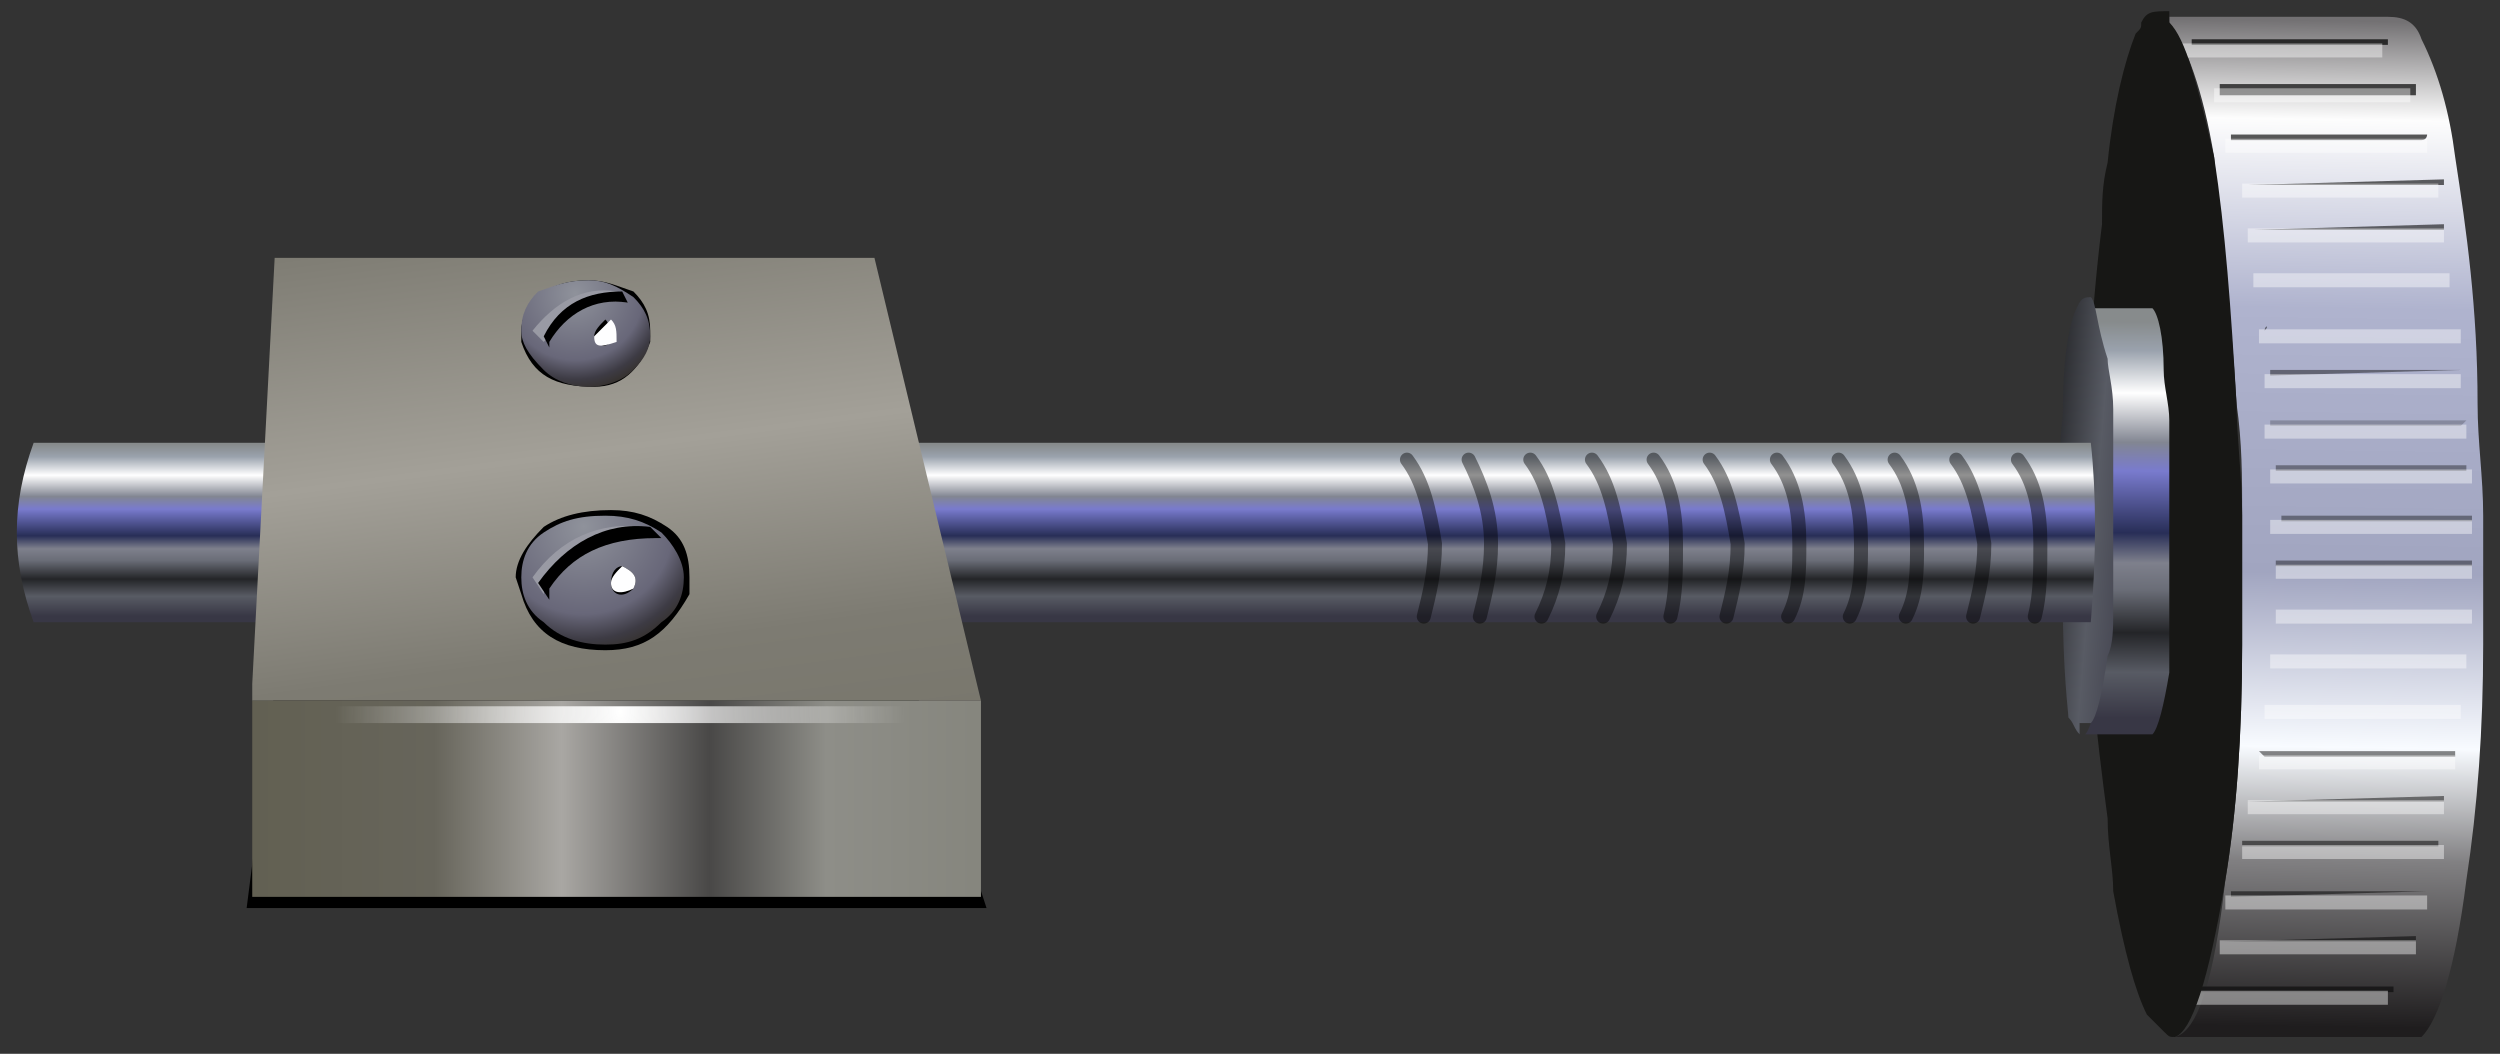 <?xml version="1.0" encoding="utf-8"?>
<!-- Generator: Adobe Illustrator 16.0.0, SVG Export Plug-In . SVG Version: 6.00 Build 0)  -->
<!DOCTYPE svg PUBLIC "-//W3C//DTD SVG 1.1//EN" "http://www.w3.org/Graphics/SVG/1.1/DTD/svg11.dtd">
<svg version="1.1" xmlns="http://www.w3.org/2000/svg" xmlns:xlink="http://www.w3.org/1999/xlink" x="0px" y="0px" width="44.6px"
	 height="18.8px" viewBox="0 0 44.6 18.8" enable-background="new 0 0 44.6 18.8" xml:space="preserve">
<rect x="0" y="0" width="44.6" height="18.8" fill="#333333" stroke="none"/>
<g id="Layer_3">
</g>
<g id="Layer_2">
	<g>
		<g>
			<g>
				
					<linearGradient id="SVGID_1_" gradientUnits="userSpaceOnUse" x1="-102.294" y1="-873.491" x2="-84.192" y2="-873.491" gradientTransform="matrix(-0.14 0.99 -1.008 -1.487494e-002 -852.215 88.666)">
					<stop  offset="0" style="stop-color:#737173"/>
					<stop  offset="9.803922e-002" style="stop-color:#FDFDFD"/>
					<stop  offset="0.286" style="stop-color:#AFB3CE"/>
					<stop  offset="0.549" style="stop-color:#A1A5C0"/>
					<stop  offset="0.722" style="stop-color:#F8FBFF"/>
					<stop  offset="0.835" style="stop-color:#818082"/>
					<stop  offset="1" style="stop-color:#1F1D1E"/>
				</linearGradient>
				<path fill-rule="evenodd" clip-rule="evenodd" fill="url(#SVGID_1_)" d="M38.7,0.3L38.7,0.3l3.9,0c0.3,0,0.5,0.1,0.6,0.4
					c0.3,0.6,0.5,1.3,0.6,2.1c0.2,1.3,0.4,2.7,0.4,4.4c0,0.7,0.1,1.3,0.1,2c0,0.8,0,1.6,0,2.3v0c0,1.5-0.1,2.9-0.3,4.2
					c-0.2,1.6-0.5,2.5-0.8,2.8h-4.4c0.4-0.1,0.7-1,0.9-2.8c0.2-1.2,0.3-2.6,0.3-4.2v0c0-0.7,0-1.5,0-2.3c0-0.7,0-1.3-0.1-2
					c-0.1-1.7-0.3-3.2-0.4-4.4c-0.2-1.2-0.5-2-0.8-2.4C38.7,0.4,38.7,0.4,38.7,0.3L38.7,0.3z"/>
			</g>
			<g>
				<g>
					
						<linearGradient id="SVGID_2_" gradientUnits="userSpaceOnUse" x1="-97.163" y1="-874.398" x2="-74.179" y2="-874.398" gradientTransform="matrix(-0.142 0.99 -1.01 1.458179e-003 -854.489 94.108)">
						<stop  offset="0" style="stop-color:#0D0D0D"/>
						<stop  offset="0.494" style="stop-color:#070707;stop-opacity:0.377"/>
						<stop  offset="1" style="stop-color:#000000;stop-opacity:0.577"/>
					</linearGradient>
					<path fill-rule="evenodd" clip-rule="evenodd" fill="url(#SVGID_2_)" d="M40.2,4.9C40.2,4.9,40.2,4.9,40.2,4.9h3.5
						c0,0,0,0-0.1,0L40.2,4.9L40.2,4.9z M40.1,3.3C40,3.3,40,3.3,40.1,3.3l3.5-0.1v0.1l0,0L40.1,3.3C40,3.3,40,3.3,40.1,3.3z
						 M39.8,2.5V2.4h3.5c0,0,0,0,0,0h0c0,0,0,0.1-0.1,0.1H39.8z M40.2,4.1C40.1,4.1,40.1,4.1,40.2,4.1l3.4-0.1c0,0,0,0,0,0v0.1
						c0,0,0,0,0,0L40.2,4.1L40.2,4.1z M39.6,1.6V1.5h3.5c0,0,0,0,0,0.1c0,0.1,0,0.1,0,0.1H39.6z M42.6,0.7L42.6,0.7l0,0.1h-3.5
						c0,0,0-0.1,0-0.1v0H42.6z M39.2,17.7v-0.1h3.5v0l0,0.1H39.2z M40.1,14.3L40.1,14.3C40.1,14.3,40.2,14.3,40.1,14.3l3.5-0.1
						c0,0,0,0,0,0v0.1H40.1z M40,15.1V15h3.5l0,0.1l0,0H40z M39.6,16.8L39.6,16.8l3.5-0.1c0,0,0,0,0,0v0.1H39.6z M39.8,16L39.8,16
						l3.5-0.1l0.1,0l-0.1,0H39.8z M40.5,11.7L40.5,11.7C40.5,11.7,40.5,11.7,40.5,11.7l3.4,0c0,0,0,0,0.1,0c0,0,0,0-0.1,0H40.5z
						 M40.4,13.5C40.3,13.5,40.3,13.5,40.4,13.5l-0.1-0.1h3.5v0h0v0.1H40.4z M40.4,12.6C40.3,12.6,40.3,12.6,40.4,12.6
						C40.4,12.6,40.4,12.6,40.4,12.6l3.5,0l0,0H40.4z M40.6,10.1V10h3.5v0.1c0,0-0.1,0-0.1,0H40.6z M40.6,9.2
						C40.5,9.2,40.5,9.2,40.6,9.2l3.5,0v0l0,0.1h-3.4V9.2z M40.6,10.9C40.6,10.9,40.6,10.9,40.6,10.9l3.5,0v0l0,0L40.6,10.9
						L40.6,10.9L40.6,10.9z M40.6,8.4L40.6,8.4c0-0.1,0-0.1,0-0.1H44v0.1l0,0H40.6z M40.4,5.9L40.4,5.9C40.4,5.8,40.5,5.8,40.4,5.9
						l3.5,0c0-0.1,0-0.1,0,0v0H40.4z M40.5,6.7C40.4,6.7,40.4,6.7,40.5,6.7L40.5,6.7l3.4-0.1v0h0v0H40.5z"/>
					
						<linearGradient id="SVGID_3_" gradientUnits="userSpaceOnUse" x1="-93.531" y1="-875.458" x2="-75.394" y2="-875.458" gradientTransform="matrix(-0.143 0.99 -1.011 1.458365e-003 -854.918 94.053)">
						<stop  offset="0" style="stop-color:#0D0D0D;stop-opacity:0.423"/>
						<stop  offset="0.494" style="stop-color:#070707;stop-opacity:0.176"/>
						<stop  offset="1" style="stop-color:#000000"/>
					</linearGradient>
					<polygon fill-rule="evenodd" clip-rule="evenodd" fill="url(#SVGID_3_)" points="40.5,7.6 40.5,7.5 43.9,7.5 44,7.5 43.9,7.6 
											"/>
				</g>
			</g>
			<g>
				
					<path fill-rule="evenodd" clip-rule="evenodd" fill="none" stroke="#FFFFFF" stroke-width="0.25" stroke-miterlimit="10" stroke-opacity="0.42" d="
					M38.9,0.9h3.6 M39.5,1.7H43 M39.1,17.8h3.5 M40.1,4.2h3.5 M40,3.4h3.5 M39.7,2.6h3.6 M40.2,5h3.5 M40.4,6.8h3.5 M40.5,8.5h3.6
					 M40.4,7.7H44 M40.3,6h3.6 M40.5,9.4h3.6 M40.3,13.6h3.5 M40.4,12.7h3.5 M40.5,11.8H44 M40.6,11h3.5 M40.6,10.2h3.5 M40.1,14.4
					h3.5 M40,15.2h3.6 M39.7,16.1h3.6 M39.6,16.9h3.5"/>
			</g>
			<g>
				<path fill-rule="evenodd" clip-rule="evenodd" fill="#171715" d="M38.7,0.4c0.3,0.3,0.5,1.1,0.8,2.4c0.2,1.3,0.3,2.7,0.4,4.4
					c0,0.6,0.1,1.3,0.1,2c0,0.8,0,1.5,0,2.3v0c0,1.6-0.1,3-0.3,4.2c-0.3,1.8-0.6,2.7-0.9,2.8c-0.1,0-0.1,0-0.2-0.1
					c-0.1-0.1-0.2-0.2-0.3-0.3c-0.2-0.4-0.4-1.1-0.6-2.2c0-0.4-0.1-0.8-0.1-1.3c-0.2-1.5-0.4-3.2-0.4-5.2c0-2,0.1-3.8,0.3-5.4
					c0-0.4,0-0.7,0.1-1.1c0.1-1,0.3-1.8,0.5-2.3c0.1-0.1,0.1-0.1,0.1-0.2c0.1-0.2,0.2-0.2,0.5-0.2l0,0L38.7,0.4
					C38.7,0.4,38.7,0.4,38.7,0.4z"/>
			</g>
			<g>
				<g>
					<g>
						
							<linearGradient id="SVGID_4_" gradientUnits="userSpaceOnUse" x1="-90.948" y1="-871.728" x2="-83.672" y2="-871.728" gradientTransform="matrix(-0.144 0.99 -1.01 -4.353201e-003 -855.098 91.987)">
							<stop  offset="0" style="stop-color:#878B8C"/>
							<stop  offset="7.058824e-002" style="stop-color:#9AA2AD"/>
							<stop  offset="0.176" style="stop-color:#FFFFFF"/>
							<stop  offset="0.298" style="stop-color:#828692"/>
							<stop  offset="0.369" style="stop-color:#797BCE"/>
							<stop  offset="0.522" style="stop-color:#282E57"/>
							<stop  offset="0.596" style="stop-color:#7E808C"/>
							<stop  offset="0.663" style="stop-color:#6A6D77"/>
							<stop  offset="0.769" style="stop-color:#242528"/>
							<stop  offset="0.867" style="stop-color:#585B64"/>
							<stop  offset="0.98" style="stop-color:#383745"/>
						</linearGradient>
						<path fill-rule="evenodd" clip-rule="evenodd" fill="url(#SVGID_4_)" d="M37.1,13.1h0.1c0.1-0.1,0.2-0.5,0.3-1.2
							c0.1-0.2,0.1-0.5,0.1-0.8c0-0.3,0-0.6,0-0.9v0c0-0.3,0-0.6,0-1V8.9c0-0.2,0-0.3,0-0.5c0-0.3,0-0.6,0-0.9
							c0-0.4-0.1-0.7-0.1-0.9c-0.1-0.6-0.2-1-0.3-1.1v0h1.2c0.1,0.1,0.2,0.5,0.2,1.1c0,0.3,0.1,0.6,0.1,0.9c0,0.3,0,0.6,0,1
							c0,0.2,0,0.3,0,0.5v0.3c0,0.4,0,0.7,0,1c0,0.3,0,0.6,0,0.9c0,0.3,0,0.6,0,0.8c-0.1,0.6-0.2,1-0.3,1.1l-0.1,0L37.1,13.1
							L37.1,13.1z"/>
						
							<linearGradient id="SVGID_5_" gradientUnits="userSpaceOnUse" x1="58.004" y1="9.287" x2="67.679" y2="9.287" gradientTransform="matrix(1 0 -8.196721e-002 1 -28.263 0)">
							<stop  offset="0" style="stop-color:#878B8C"/>
							<stop  offset="7.058824e-002" style="stop-color:#9AA2AD"/>
							<stop  offset="0.176" style="stop-color:#FFFFFF"/>
							<stop  offset="0.298" style="stop-color:#828692"/>
							<stop  offset="0.369" style="stop-color:#797BCE"/>
							<stop  offset="0.522" style="stop-color:#282E57"/>
							<stop  offset="0.596" style="stop-color:#7E808C"/>
							<stop  offset="0.663" style="stop-color:#6A6D77"/>
							<stop  offset="0.769" style="stop-color:#242528"/>
							<stop  offset="0.867" style="stop-color:#585B64"/>
							<stop  offset="0.98" style="stop-color:#383745"/>
						</linearGradient>
						<path fill-rule="evenodd" clip-rule="evenodd" fill="url(#SVGID_5_)" d="M37.1,13.1C37.1,13.1,37.1,13.1,37.1,13.1
							C37,13,37,12.9,36.9,12.8c0-0.1-0.1-0.8-0.1-2.1c-0.1-1.3-0.1-2.4,0-3.3c0-1,0.1-1.5,0.2-1.8c0.1-0.2,0.1-0.3,0.3-0.3v0
							c0.1,0.1,0.1,0.5,0.3,1.1c0,0.2,0.1,0.5,0.1,0.9c0,0.3,0,0.6,0,0.9c0,0.2,0,0.4,0,0.5v0.3c0,0.3,0,0.7,0,1v0
							c0,0.3,0,0.5,0,0.9c0,0.3,0,0.6-0.1,0.8c-0.1,0.7-0.2,1.1-0.3,1.2H37.1z"/>
					</g>
				</g>
				<g>
					
						<linearGradient id="SVGID_6_" gradientUnits="userSpaceOnUse" x1="-81.894" y1="-871.052" x2="-78.698" y2="-871.052" gradientTransform="matrix(-0.211 0.978 -1.023 2.176828e-004 -889.236 88.215)">
						<stop  offset="0" style="stop-color:#878B8C"/>
						<stop  offset="7.058824e-002" style="stop-color:#9AA2AD"/>
						<stop  offset="0.176" style="stop-color:#FFFFFF"/>
						<stop  offset="0.298" style="stop-color:#828692"/>
						<stop  offset="0.369" style="stop-color:#797BCE"/>
						<stop  offset="0.522" style="stop-color:#282E57"/>
						<stop  offset="0.596" style="stop-color:#7E808C"/>
						<stop  offset="0.663" style="stop-color:#6A6D77"/>
						<stop  offset="0.769" style="stop-color:#242528"/>
						<stop  offset="0.867" style="stop-color:#585B64"/>
						<stop  offset="0.98" style="stop-color:#383745"/>
					</linearGradient>
					<path fill-rule="evenodd" clip-rule="evenodd" fill="url(#SVGID_6_)" d="M0.6,11.1C0.2,10,0.2,9,0.6,7.9h36.7
						c0.1,0.9,0.1,2,0,3.2H0.6z"/>
				</g>
			</g>
			<g>
				
					<path fill-rule="evenodd" clip-rule="evenodd" fill="none" stroke="#000000" stroke-width="0.25" stroke-linecap="round" stroke-linejoin="round" stroke-miterlimit="3" stroke-opacity="0.431" d="
					M34.9,8.2c0.3,0.4,0.4,0.9,0.5,1.5c0,0.5-0.1,0.9-0.2,1.3 M36,8.2c0.3,0.4,0.4,0.9,0.4,1.5c0,0.5,0,0.9-0.1,1.3 M33.8,8.2
					c0.3,0.4,0.4,0.9,0.4,1.5c0,0.5,0,0.9-0.2,1.3 M32.8,8.2c0.3,0.4,0.4,0.9,0.4,1.5c0,0.5,0,0.9-0.2,1.3 M25.1,8.2
					c0.3,0.4,0.4,0.9,0.5,1.5c0,0.5-0.1,0.9-0.2,1.3 M26.2,8.2c0.2,0.4,0.4,0.9,0.4,1.5c0,0.5-0.1,0.9-0.2,1.3 M27.3,8.2
					c0.3,0.4,0.4,0.9,0.5,1.5c0,0.5-0.1,0.9-0.3,1.3 M30.5,8.2c0.3,0.4,0.4,0.9,0.5,1.5c0,0.5-0.1,0.9-0.2,1.3 M28.4,8.2
					c0.3,0.4,0.4,0.9,0.5,1.5c0,0.5-0.1,0.9-0.3,1.3 M29.5,8.2c0.3,0.4,0.4,0.9,0.4,1.5c0,0.5,0,0.9-0.1,1.3 M31.7,8.2
					c0.3,0.4,0.4,0.9,0.4,1.5c0,0.5,0,0.9-0.2,1.3"/>
			</g>
			<g>
				<path fill-rule="evenodd" clip-rule="evenodd" fill="none" d="M35.1,8.2c0.2,0.4,0.3,0.9,0.3,1.5c0.1,0.5,0,0.9-0.1,1.3
					 M36.2,8.2c0.3,0.4,0.5,0.9,0.5,1.5c0,0.5-0.1,0.9-0.3,1.3 M34,8.2c0.3,0.4,0.4,0.9,0.4,1.5c0,0.5,0,0.9-0.1,1.3 M32.9,8.2
					c0.3,0.4,0.5,0.9,0.5,1.5c0,0.5,0,0.9-0.2,1.3 M25.3,8.2c0.2,0.4,0.4,0.9,0.4,1.5c0,0.5-0.1,0.9-0.2,1.3 M27.5,8.2
					c0.3,0.4,0.4,0.9,0.4,1.5c0,0.5,0,0.9-0.1,1.3 M26.3,8.2c0.2,0.4,0.4,0.9,0.5,1.5c0,0.5-0.1,0.9-0.3,1.3 M29.6,8.2
					C29.9,8.6,30,9.1,30,9.7c0,0.5,0,0.9-0.2,1.3 M28.5,8.2c0.3,0.4,0.4,0.9,0.4,1.5c0,0.5,0,0.9-0.1,1.3 M30.7,8.2
					c0.3,0.4,0.4,0.9,0.4,1.5c0,0.5-0.1,0.9-0.3,1.3 M31.8,8.2c0.3,0.4,0.5,0.9,0.5,1.5c0,0.5-0.1,0.9-0.3,1.3"/>
			</g>
		</g>
		<g>
			<g>
				<polygon fill-rule="evenodd" clip-rule="evenodd" points="4.4,16.2 5.5,7.6 14.8,7.6 17.6,16.2 				"/>
			</g>
			<g>
				<g>
					<linearGradient id="SVGID_7_" gradientUnits="userSpaceOnUse" x1="9.323" y1="0.218" x2="11.082" y2="13.421">
						<stop  offset="0" style="stop-color:#85837C"/>
						<stop  offset="0.286" style="stop-color:#7F7D74"/>
						<stop  offset="0.596" style="stop-color:#A3A098"/>
						<stop  offset="0.863" style="stop-color:#7D7B72"/>
						<stop  offset="1" style="stop-color:#79776D"/>
					</linearGradient>
					<polygon fill-rule="evenodd" clip-rule="evenodd" fill="url(#SVGID_7_)" points="17.5,12.5 4.5,12.5 4.5,12.2 4.9,4.6 
						15.6,4.6 					"/>
					<linearGradient id="SVGID_8_" gradientUnits="userSpaceOnUse" x1="17.375" y1="14.287" x2="4.45" y2="14.287">
						<stop  offset="0" style="stop-color:#86867E"/>
						<stop  offset="0.204" style="stop-color:#8E8E88"/>
						<stop  offset="0.365" style="stop-color:#494847"/>
						<stop  offset="0.569" style="stop-color:#A9A7A3"/>
						<stop  offset="0.745" style="stop-color:#67655B"/>
						<stop  offset="1" style="stop-color:#626052"/>
					</linearGradient>
					<rect x="4.5" y="12.5" fill-rule="evenodd" clip-rule="evenodd" fill="url(#SVGID_8_)" width="13" height="3.5"/>
				</g>
			</g>
			<g>
				
					<radialGradient id="SVGID_9_" cx="11.062" cy="12.688" r="5.088" gradientTransform="matrix(1 0 0 1.472 0 -5.985)" gradientUnits="userSpaceOnUse">
					<stop  offset="0" style="stop-color:#FFFFFF"/>
					<stop  offset="1" style="stop-color:#FAFAFA;stop-opacity:0"/>
				</radialGradient>
				<path fill-rule="evenodd" clip-rule="evenodd" fill="url(#SVGID_9_)" d="M16.2,12.6c0,0,0.1,0,0.1,0c0,0,0,0.1,0,0.1
					s0,0.1,0,0.2c0,0-0.1,0-0.1,0H6.1c0,0-0.1,0-0.1,0c0-0.1,0-0.1,0-0.2c0,0,0-0.1,0-0.1c0,0,0.1,0,0.1,0H16.2z"/>
			</g>
		</g>
		<g>
			<g>
				<path fill-rule="evenodd" clip-rule="evenodd" d="M10.8,11.6c-0.8,0-1.3-0.3-1.5-1l-0.1-0.3c0-0.3,0.2-0.6,0.5-0.9
					c0.3-0.2,0.7-0.3,1.2-0.3c0.4,0,0.7,0.1,1,0.3c0.3,0.2,0.4,0.5,0.4,0.9v0.3C11.9,11.3,11.5,11.6,10.8,11.6z"/>
			</g>
			<g>
				<g>
					
						<radialGradient id="SVGID_10_" cx="10.412" cy="9.388" r="2.575" gradientTransform="matrix(1 0 0 0.981 0 0.182)" gradientUnits="userSpaceOnUse">
						<stop  offset="0" style="stop-color:#8F929B"/>
						<stop  offset="0.62" style="stop-color:#686779"/>
						<stop  offset="0.8" style="stop-color:#3D3B44"/>
						<stop  offset="0.992" style="stop-color:#2F291B"/>
					</radialGradient>
					<path fill-rule="evenodd" clip-rule="evenodd" fill="url(#SVGID_10_)" d="M12.2,10.3c0,0.3-0.1,0.6-0.4,0.8
						c-0.3,0.3-0.6,0.4-1,0.4c-0.4,0-0.8-0.1-1.1-0.4c-0.3-0.2-0.4-0.5-0.4-0.8c0-0.3,0.1-0.6,0.4-0.8c0.3-0.2,0.6-0.3,1.1-0.3
						c0.4,0,0.7,0.1,1,0.3C12,9.7,12.2,10,12.2,10.3z M11.1,10.1c-0.1,0-0.2,0.1-0.2,0.3c0,0.2,0.2,0.3,0.4,0.1
						C11.4,10.3,11.3,10.2,11.1,10.1z"/>
					<path fill-rule="evenodd" clip-rule="evenodd" fill="#FEFEFF" d="M11.1,10.1c0.2,0.1,0.3,0.2,0.2,0.4c-0.2,0.1-0.4,0.1-0.4-0.1
						C10.9,10.3,11,10.2,11.1,10.1z"/>
				</g>
			</g>
			<g>
				<g>
					<g>
						<g>
							<path fill-rule="evenodd" clip-rule="evenodd" fill="#999AA4" d="M9.8,10.4c0,0-0.1,0.1-0.1,0.2l-0.2-0.3
								c0.5-0.7,1.2-1,2-0.9l0.3,0.2c0,0-0.1,0-0.1,0C10.8,9.5,10.1,9.8,9.8,10.4z"/>
						</g>
					</g>
				</g>
				<g>
					<g>
						<g>
							<g>
								<path fill-rule="evenodd" clip-rule="evenodd" d="M9.8,10.5l0,0.2l-0.2-0.3c0.5-0.7,1.2-1.1,2-1l0.2,0.2l-0.1,0
									C10.8,9.6,10.2,9.9,9.8,10.5z"/>
							</g>
						</g>
					</g>
				</g>
			</g>
		</g>
		<g>
			<g>
				<path fill-rule="evenodd" clip-rule="evenodd" d="M9.3,6.1l0-0.2c0-0.2,0.1-0.5,0.4-0.7C9.9,5.1,10.1,5,10.5,5
					c0.3,0,0.5,0.1,0.8,0.2c0.2,0.2,0.3,0.4,0.3,0.7v0.2c-0.2,0.5-0.5,0.8-1,0.8C9.9,6.9,9.5,6.7,9.3,6.1z"/>
			</g>
			<g>
				<g>
					
						<radialGradient id="SVGID_11_" cx="10.263" cy="5.237" r="1.95" gradientTransform="matrix(1 0 0 0.981 0 0.101)" gradientUnits="userSpaceOnUse">
						<stop  offset="0" style="stop-color:#8F929B"/>
						<stop  offset="0.62" style="stop-color:#686779"/>
						<stop  offset="0.8" style="stop-color:#3D3B44"/>
						<stop  offset="0.992" style="stop-color:#2F291B"/>
					</radialGradient>
					<path fill-rule="evenodd" clip-rule="evenodd" fill="url(#SVGID_11_)" d="M9.3,5.9c0-0.3,0.1-0.5,0.3-0.7
						C9.9,5.1,10.1,5,10.5,5c0.3,0,0.5,0.1,0.8,0.3c0.2,0.2,0.3,0.4,0.3,0.7c0,0.2-0.1,0.4-0.3,0.6c-0.2,0.2-0.5,0.3-0.8,0.3
						c-0.3,0-0.6-0.1-0.8-0.3C9.4,6.3,9.3,6.1,9.3,5.9z M10.6,6c0.1,0.2,0.2,0.2,0.3,0.1c0-0.1,0-0.3-0.1-0.4
						C10.7,5.8,10.6,5.9,10.6,6z"/>
					<path fill-rule="evenodd" clip-rule="evenodd" fill="#FEFEFF" d="M10.6,6c0.1-0.1,0.2-0.2,0.3-0.3c0.1,0.1,0.1,0.2,0.1,0.4
						C10.7,6.2,10.6,6.2,10.6,6z"/>
				</g>
			</g>
			<g>
				<g>
					<g>
						<g>
							<path fill-rule="evenodd" clip-rule="evenodd" fill="#999AA4" d="M11.2,5.4C10.5,5.3,10,5.5,9.8,6c0,0-0.1,0.1-0.1,0.1
								L9.5,5.9c0.4-0.5,0.9-0.8,1.5-0.7L11.2,5.4C11.2,5.4,11.2,5.4,11.2,5.4z"/>
						</g>
					</g>
				</g>
				<g>
					<g>
						<g>
							<g>
								<path fill-rule="evenodd" clip-rule="evenodd" d="M11.2,5.4c-0.6-0.1-1.1,0.2-1.4,0.7l0,0.1L9.7,6c0.3-0.6,0.8-0.8,1.4-0.8
									L11.2,5.4L11.2,5.4z"/>
							</g>
						</g>
					</g>
				</g>
			</g>
		</g>
	</g>
</g>
</svg>
